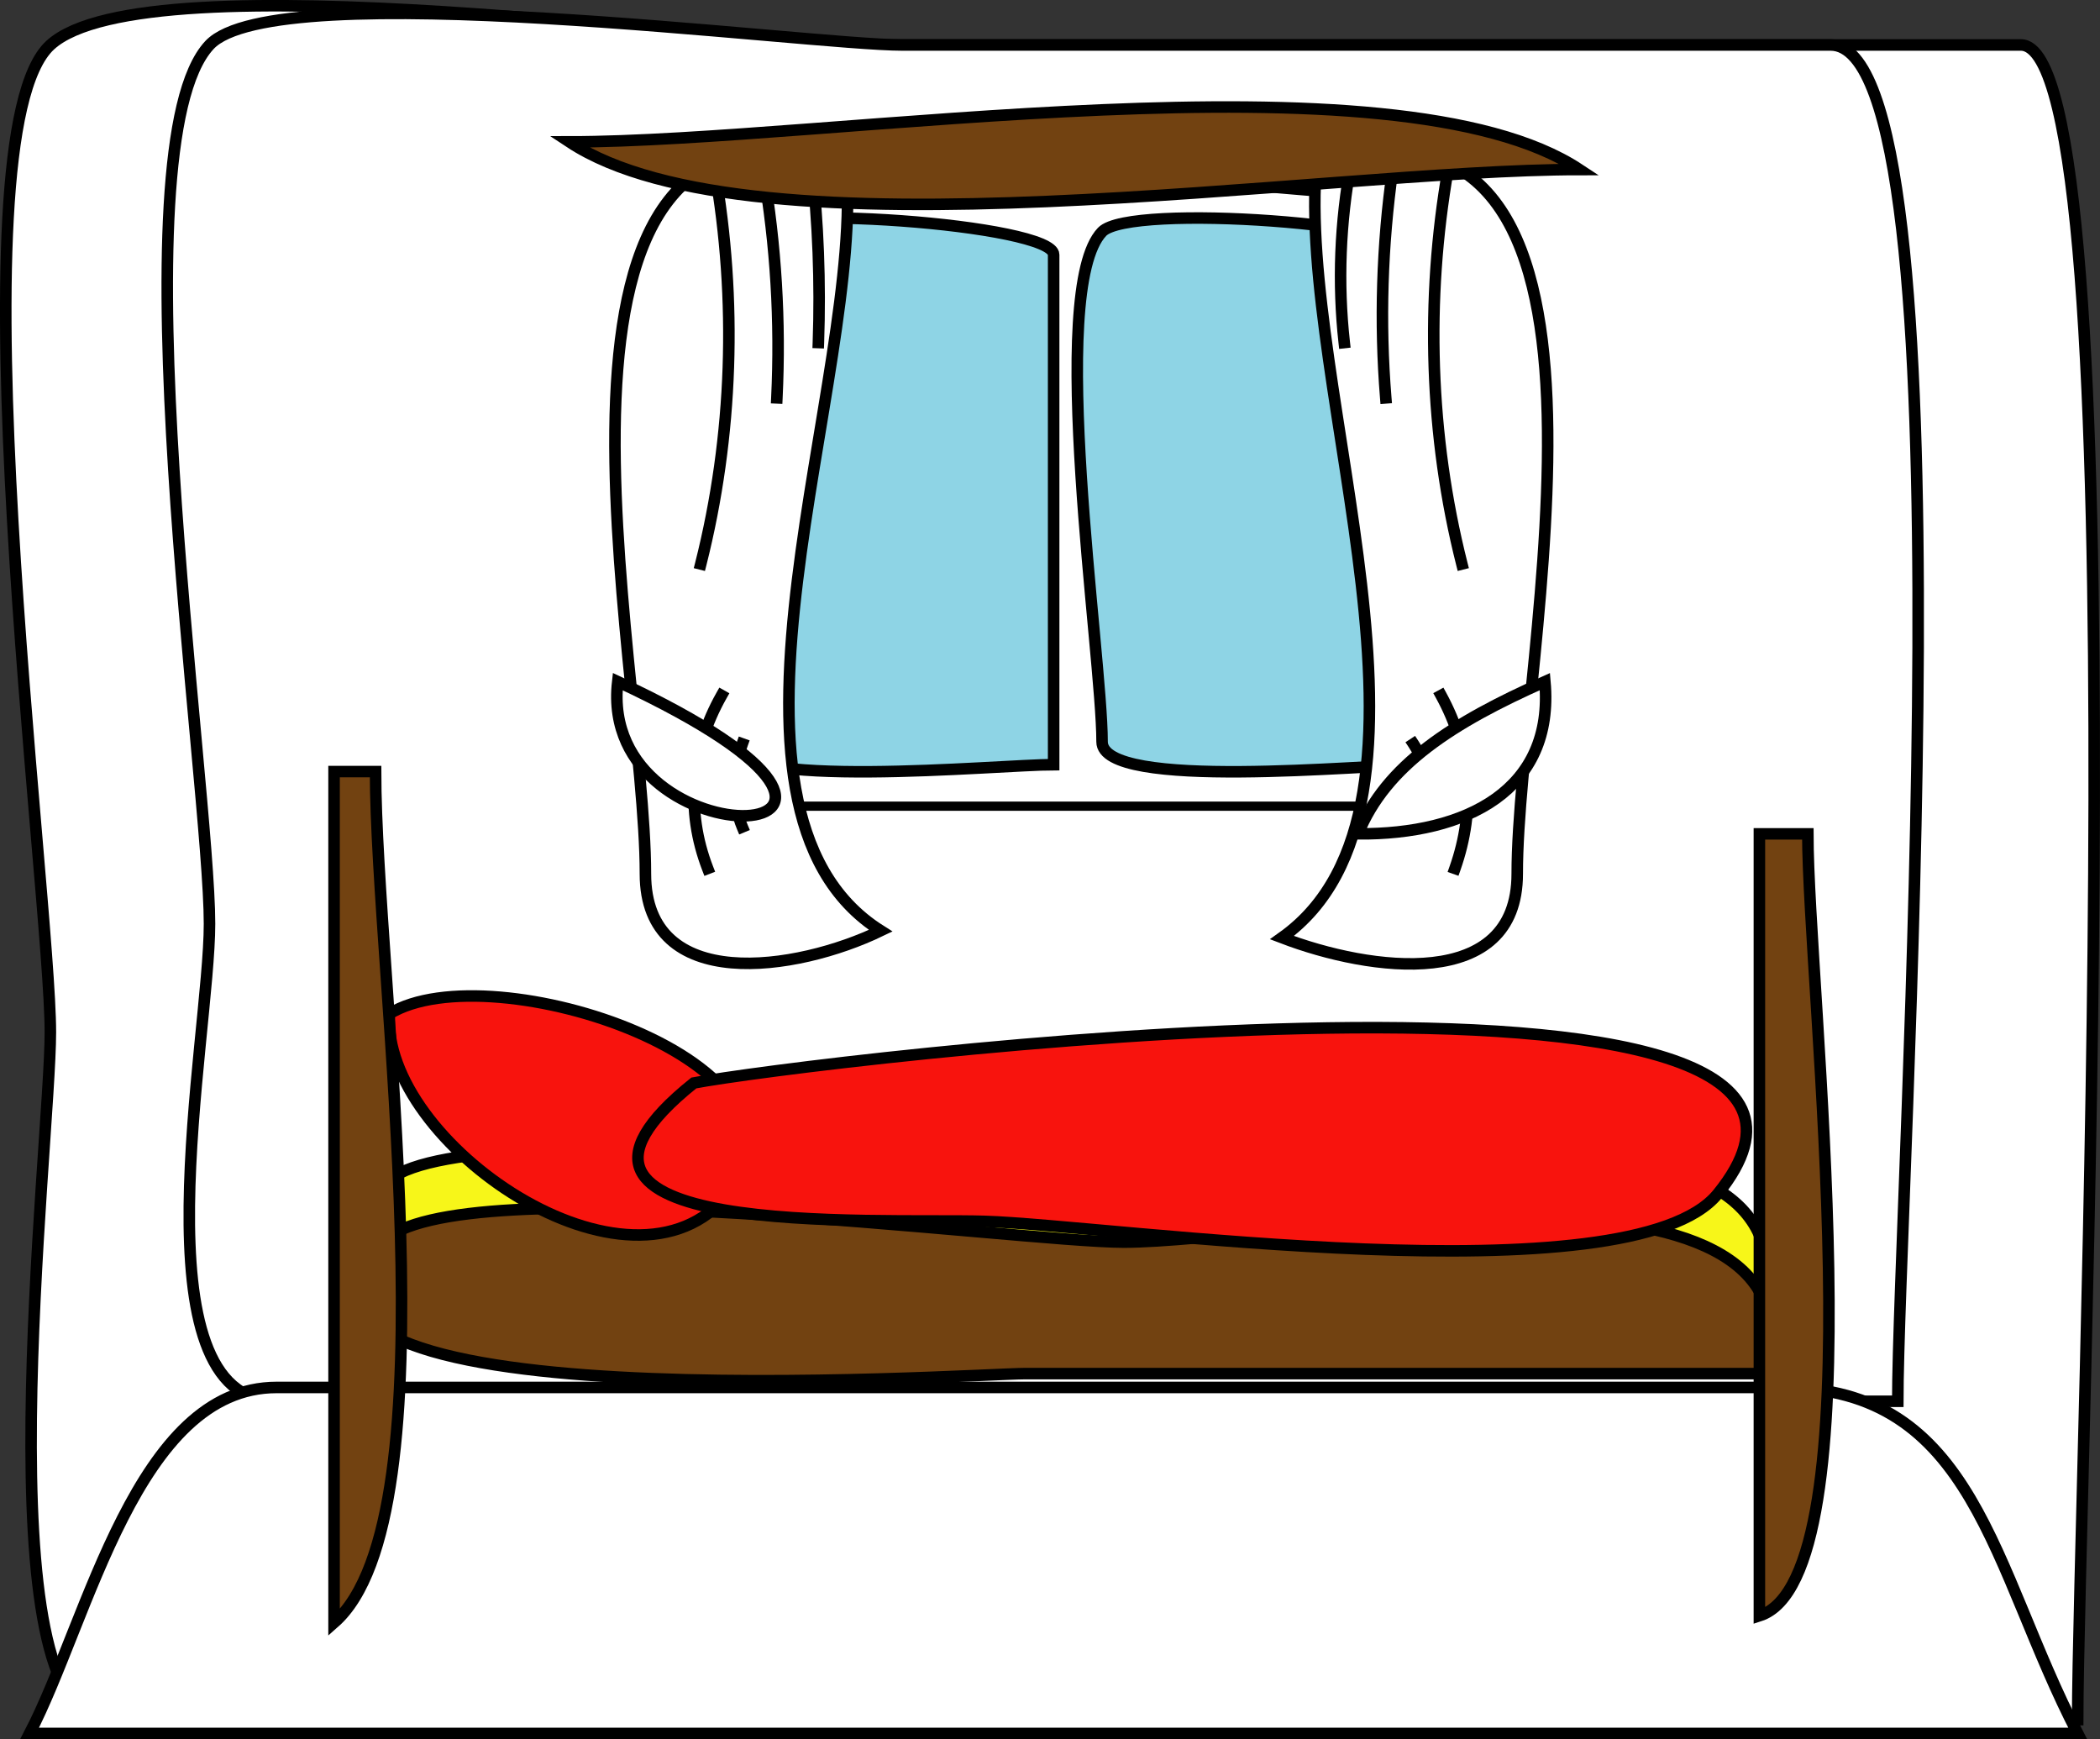 <svg xmlns="http://www.w3.org/2000/svg" xmlns:xlink="http://www.w3.org/1999/xlink" version="1.1" id="Layer_1" x="0px" y="0px" enable-background="new 0 0 822.05 841.89" xml:space="preserve" viewBox="295.82 324.64 227.63 188.5">
<rect x="295.82" y="324.64" width="227.63" height="188.5" fill="#333333" stroke="none"/>
<path fill-rule="evenodd" clip-rule="evenodd" fill="#FFFFFF" stroke="#000000" stroke-width="1.25" stroke-linecap="square" stroke-miterlimit="10" d="  M521.03,511.015c-71.199,0-142.398,0-213.597,0c-13.741,0-6.153-62.327-6.153-74.493c0-14.992-10.88-97.112,0-107.007  c10.526-9.572,74.136,0,88.03,0c41.855,0,83.711,0,125.566,0C527.858,329.515,521.03,487.298,521.03,511.015z"/>
<path fill-rule="evenodd" clip-rule="evenodd" fill="#FFFFFF" stroke="#000000" stroke-width="1.25" stroke-linecap="square" stroke-miterlimit="10" d="  M501.53,476.515c-58.575,0-117.151,0-175.727,0c-15.533,0-7.273-39.308-7.273-51.744c0-15.27-10.308-84.222,0-95.256  c7.195-7.702,64.718,0,75.109,0c33.54,0,67.079,0,100.618,0C509.84,329.515,501.53,454.786,501.53,476.515z"/>
<path fill-rule="evenodd" clip-rule="evenodd" fill="#FFFFFF" stroke="#000000" stroke-width="1.25" stroke-linecap="square" stroke-miterlimit="10" d="  M521.03,512.515c-74,0-148,0-222,0c6.372-12.254,11.621-37.5,26.773-37.5c26.247,0,52.493,0,78.74,0c28.145,0,56.288,0,84.432,0  C509.95,475.015,511.739,494.647,521.03,512.515z"/>
<path fill-rule="evenodd" clip-rule="evenodd" fill="#FFFFFF" stroke="#000000" stroke-linecap="square" stroke-miterlimit="10" d="  M454.28,412.015c-25.694,0-51.389,0-77.083,0c-9.134,0-12.749-58.807-6.167-66c7.315-7.993,65.082,0,77.083,0  C461.39,346.015,454.28,398.977,454.28,412.015z"/>
<path fill-rule="evenodd" clip-rule="evenodd" fill="#FFFFFF" stroke="#000000" stroke-linecap="square" stroke-miterlimit="10" d="  M410.03,407.515c-6.044,0-35.25,2.883-35.25-2.481c0-9.631-6.081-48.806,0-55.269c3.014-3.203,35.25-0.79,35.25,2.481  C410.03,370.669,410.03,389.092,410.03,407.515z"/>
<path fill-rule="evenodd" clip-rule="evenodd" fill="#8ED4E5" stroke="#000000" stroke-width="1.25" stroke-linecap="square" stroke-miterlimit="10" d="  M410.03,407.515c-6.044,0-35.25,2.883-35.25-2.481c0-9.631-6.081-48.806,0-55.269c3.014-3.203,35.25-0.79,35.25,2.481  C410.03,370.669,410.03,389.092,410.03,407.515z"/>
<path fill-rule="evenodd" clip-rule="evenodd" fill="#8ED4E5" stroke="#000000" stroke-width="1.25" stroke-linecap="square" stroke-miterlimit="10" d="  M449.78,407.515c-5.975,0-34.5,2.88-34.5-2.481c0-9.542-6.054-48.928,0-55.269c3.015-3.158,34.5-0.82,34.5,2.481  C449.78,370.669,449.78,389.092,449.78,407.515z"/>
<path fill-rule="evenodd" clip-rule="evenodd" fill="#FFFFFF" stroke="#000000" stroke-width="1.25" stroke-linecap="square" stroke-miterlimit="10" d="  M387.53,342.265c2.139,23.118-17.438,69.873,3.75,83.25c-9.105,4.396-25.5,6.897-25.5-6.167  C365.78,395.999,349.969,331.232,387.53,342.265z"/>
<path fill-rule="evenodd" clip-rule="evenodd" fill="#FFFFFF" d="M383.78,342.265c0.343,6.53,0.981,12.934,0.75,19.5  C384.28,355.266,383.972,348.767,383.78,342.265z"/>
<path fill="none" stroke="#000000" stroke-width="1.25" stroke-linecap="square" stroke-miterlimit="10" d="M383.78,342.265  c0.729,6.477,0.979,12.98,0.75,19.5"/>
<path fill-rule="evenodd" clip-rule="evenodd" fill="#FFFFFF" d="M378.53,343.015c0.959,8.319,1.904,16.342,1.5,24.75  C379.53,359.516,378.956,351.268,378.53,343.015z"/>
<path fill="none" stroke="#000000" stroke-width="1.25" stroke-linecap="square" stroke-miterlimit="10" d="M378.53,343.015  c1.4,8.19,1.899,16.442,1.5,24.75"/>
<path fill-rule="evenodd" clip-rule="evenodd" fill="#FFFFFF" d="M373.28,343.015c2.464,14.109,2.006,28.873-1.5,42.75  C372.28,371.515,372.78,357.265,373.28,343.015z"/>
<path fill="none" stroke="#000000" stroke-width="1.25" stroke-linecap="square" stroke-miterlimit="10" d="M373.28,343.015  c2.464,14.109,2.006,28.873-1.5,42.75"/>
<path fill-rule="evenodd" clip-rule="evenodd" fill="#FFFFFF" d="M376.28,405.265c-0.229,3.31-1.261,5.99,0,9  C376.28,411.265,376.28,408.265,376.28,405.265z"/>
<path fill="none" stroke="#000000" stroke-width="1.25" stroke-linecap="square" stroke-miterlimit="10" d="M376.28,405.265  c-1.059,2.955-1.089,6.4,0,9"/>
<path fill-rule="evenodd" clip-rule="evenodd" fill="#FFFFFF" d="M374.03,400.015c-1.441,7.296-4.449,11.111-1.5,18.75  C373.03,412.524,373.765,406.27,374.03,400.015z"/>
<path fill="none" stroke="#000000" stroke-width="1.25" stroke-linecap="square" stroke-miterlimit="10" d="M374.03,400.015  c-3.345,5.931-3.907,12.515-1.5,18.75"/>
<path fill-rule="evenodd" clip-rule="evenodd" fill="#FFFFFF" stroke="#000000" stroke-width="1.25" stroke-linecap="square" stroke-miterlimit="10" d="  M362.78,398.515C402.385,416.972,360.424,418.82,362.78,398.515L362.78,398.515z"/>
<path fill-rule="evenodd" clip-rule="evenodd" fill="#FFFFFF" stroke="#000000" stroke-width="1.25" stroke-linecap="square" stroke-miterlimit="10" d="  M438.53,342.265c-2.235,24.166,16.432,69.65-3.75,84c9.595,3.672,25.5,5.865,25.5-6.917  C460.28,395.999,476.091,331.232,438.53,342.265z"/>
<path fill-rule="evenodd" clip-rule="evenodd" fill="#FFFFFF" d="M442.28,342.265c-0.489,6.726-1.495,12.802-0.75,19.5  C441.78,355.266,442.083,348.767,442.28,342.265z"/>
<path fill="none" stroke="#000000" stroke-width="1.25" stroke-linecap="square" stroke-miterlimit="10" d="M442.28,342.265  c-1.208,6.456-1.468,13.044-0.75,19.5"/>
<path fill-rule="evenodd" clip-rule="evenodd" fill="#FFFFFF" d="M446.78,343.015c-0.764,8.363-1.429,16.432-0.75,24.75  C446.28,359.521,446.721,351.262,446.78,343.015z"/>
<path fill="none" stroke="#000000" stroke-width="1.25" stroke-linecap="square" stroke-miterlimit="10" d="M446.78,343.015  c-1.161,8.21-1.418,16.556-0.75,24.75"/>
<path fill-rule="evenodd" clip-rule="evenodd" fill="#FFFFFF" d="M452.78,343.015c-2.464,14.109-2.006,28.873,1.5,42.75  C453.78,371.515,453.28,357.265,452.78,343.015z"/>
<path fill="none" stroke="#000000" stroke-width="1.25" stroke-linecap="square" stroke-miterlimit="10" d="M452.78,343.015  c-2.464,14.109-2.006,28.873,1.5,42.75"/>
<path fill-rule="evenodd" clip-rule="evenodd" fill="#FFFFFF" d="M449.03,405.265c0.429,3.73,2.736,5.398,0,9  C449.03,411.265,449.03,408.265,449.03,405.265z"/>
<path fill="none" stroke="#000000" stroke-width="1.25" stroke-linecap="square" stroke-miterlimit="10" d="M449.03,405.265  c1.965,2.981,2.091,6.248,0,9"/>
<path fill-rule="evenodd" clip-rule="evenodd" fill="#FFFFFF" d="M452.03,400.015c1.331,7.218,4.223,11.028,1.5,18.75  C453.032,412.535,452.184,406.262,452.03,400.015z"/>
<path fill="none" stroke="#000000" stroke-width="1.25" stroke-linecap="square" stroke-miterlimit="10" d="M452.03,400.015  c3.248,5.952,3.755,12.354,1.5,18.75"/>
<path fill-rule="evenodd" clip-rule="evenodd" fill="#FFFFFF" stroke="#000000" stroke-width="1.25" stroke-linecap="square" stroke-miterlimit="10" d="  M463.28,398.515c-9.961,4.417-17.253,9.062-20.25,16.5C454.749,415.098,464.341,410.271,463.28,398.515z"/>
<path fill-rule="evenodd" clip-rule="evenodd" fill="#724211" stroke="#000000" stroke-width="1.25" stroke-linecap="square" stroke-miterlimit="10" d="  M467.03,343.015c-28.056,0-89.46,10.24-109.5-3C385.586,340.015,446.99,329.775,467.03,343.015z"/>
<path fill-rule="evenodd" clip-rule="evenodd" fill="#FFFFFF" d="M337.28,458.515L337.28,458.515L337.28,458.515z"/>
<line fill="none" stroke="#000000" stroke-width="1.25" stroke-linecap="square" stroke-miterlimit="10" x1="337.28" y1="458.515" x2="337.28" y2="458.515"/>
<path fill-rule="evenodd" clip-rule="evenodd" fill="#F7F619" stroke="#000000" stroke-width="1.25" stroke-linecap="square" stroke-miterlimit="10" d="  M487.28,465.265c-27.109,5.036-57.89,1.5-85.652,1.5c-5.748,0-79.166,7.948-64.348-13.5c6.114-8.85,75.068-0.75,85.652-0.75  C439.373,452.515,490.66,440.94,487.28,465.265z"/>
<path fill-rule="evenodd" clip-rule="evenodd" fill="#724211" stroke="#000000" stroke-width="1.25" stroke-linecap="square" stroke-miterlimit="10" d="  M487.28,473.515c-26.784,0-53.568,0-80.353,0c-5.658,0-88.607,5.761-69.647-14.25c7.866-8.302,68.868,0,80.354,0  C434.251,459.265,494.051,447.15,487.28,473.515z"/>
<path fill-rule="evenodd" clip-rule="evenodd" fill="#F8130D" stroke="#000000" stroke-width="1.25" stroke-linecap="square" stroke-miterlimit="10" d="  M338.03,434.515c-1.008,13.861,26.197,32.701,36.75,19.5C386.02,439.956,349.102,427.732,338.03,434.515z"/>
<path fill-rule="evenodd" clip-rule="evenodd" fill="#F8130D" stroke="#000000" stroke-width="1.25" stroke-linecap="square" stroke-miterlimit="10" d="  M371.03,442.015c11.152-2.153,135.101-17.736,111,12c-9.432,11.637-66.062,3.391-79.5,3  C390.647,456.669,349.69,459.073,371.03,442.015z"/>
<path fill-rule="evenodd" clip-rule="evenodd" fill="#724211" stroke="#000000" stroke-width="1.25" stroke-linecap="square" stroke-miterlimit="10" d="  M332.03,500.515c13.209-11.583,4.5-70.214,4.5-92.25c-1.5,0-3,0-4.5,0C332.03,439.015,332.03,469.765,332.03,500.515z"/>
<path fill-rule="evenodd" clip-rule="evenodd" fill="#724211" stroke="#000000" stroke-width="1.25" stroke-linecap="square" stroke-miterlimit="10" d="  M486.53,499.765c12.997-4.136,5.25-68.002,5.25-84.75c-1.75,0-3.5,0-5.25,0C486.53,443.265,486.53,471.515,486.53,499.765z"/>
</svg>